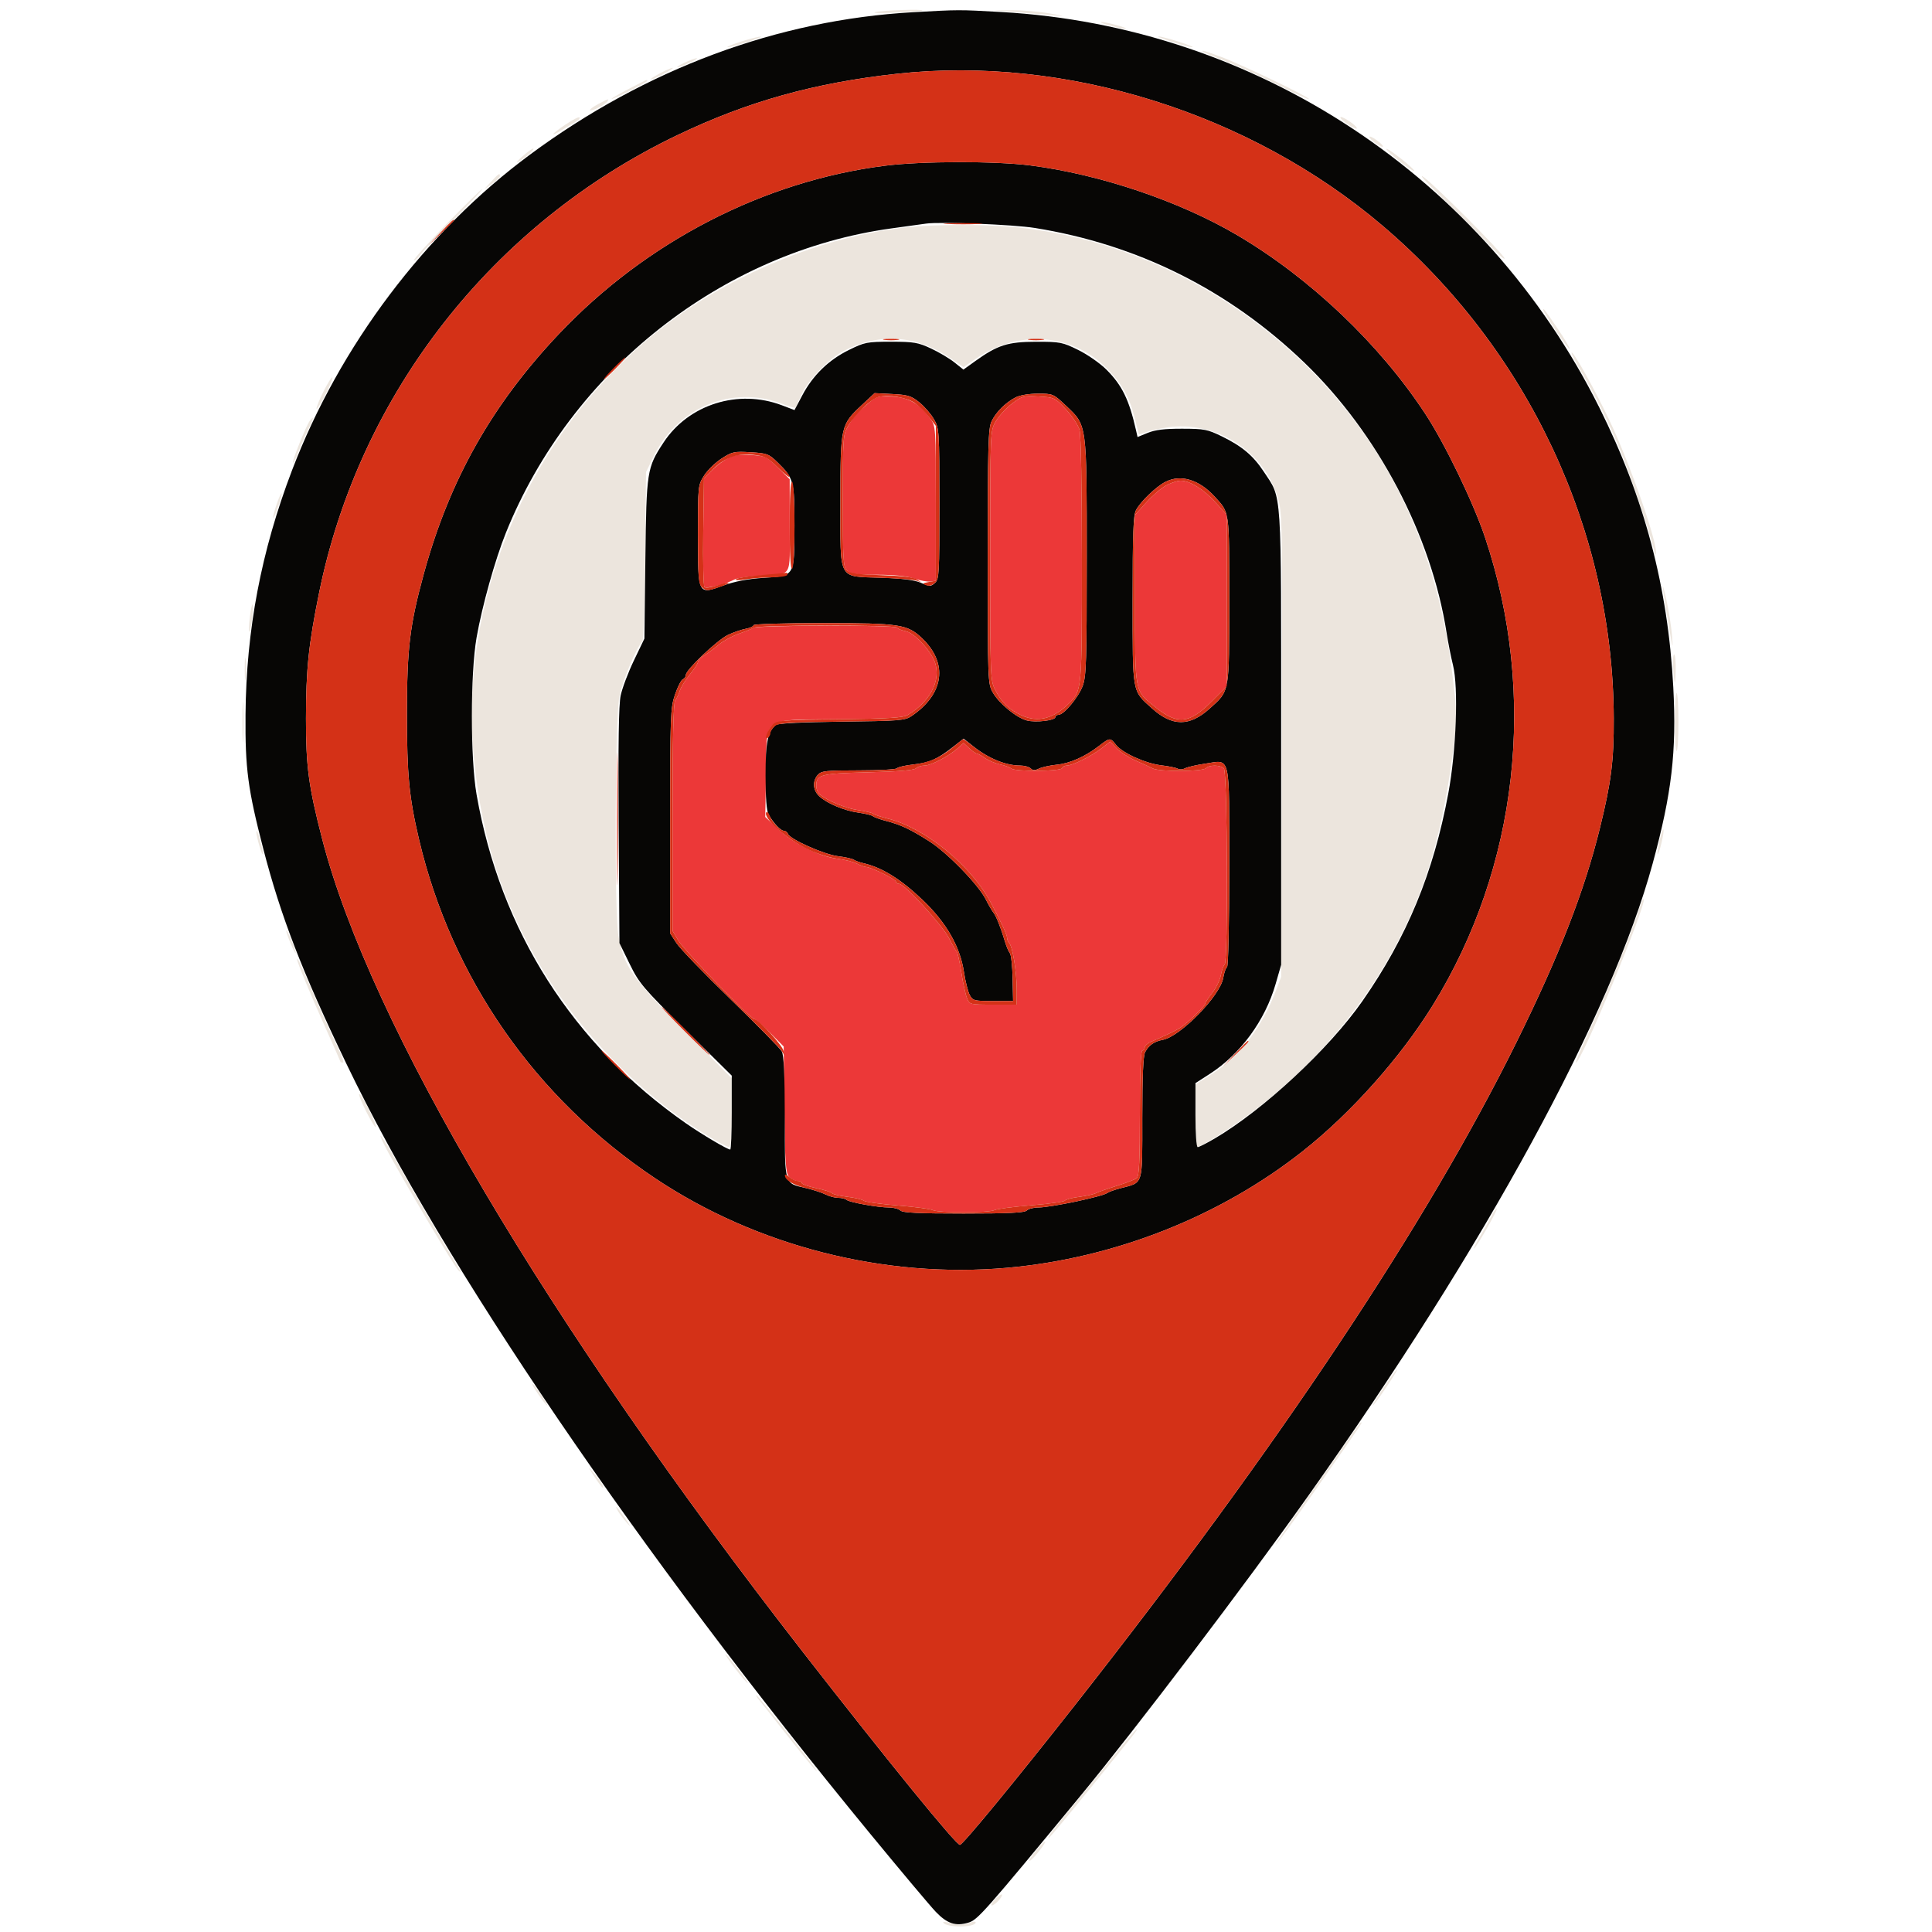 <svg xmlns="http://www.w3.org/2000/svg" width="20" height="20" viewBox="0 0 800 800" version="1.1"><path d="M 359.977 166.646 C 354.758 170.997, 353.668 172.203, 351.241 176.316 C 349.067 180, 349 180.933, 349 207.402 C 349 232.568, 349.142 234.819, 350.829 236.345 C 352.289 237.667, 354.800 238, 363.294 238 C 370.303 238, 375.498 238.532, 378.529 239.561 C 381.058 240.420, 384.111 240.982, 385.314 240.811 L 387.500 240.500 387.500 208.500 C 387.500 176.631, 387.490 176.487, 385.180 173.248 C 380.882 167.222, 376.404 164.621, 369.580 164.186 C 363.958 163.828, 363.091 164.050, 359.977 166.646 M 418.966 167.196 C 416.516 169.064, 413.504 172.372, 412.272 174.547 C 410.034 178.498, 410.033 178.523, 410.016 230.039 C 410.001 279.369, 410.084 281.743, 411.971 285.443 C 414.725 290.845, 417.780 293.843, 422.917 296.187 C 429.776 299.316, 436.252 297.657, 442.822 291.087 C 447.988 285.921, 448 285.775, 447.994 231.782 C 447.991 202.021, 447.589 180.072, 447.009 178 C 446.470 176.075, 443.939 172.261, 441.384 169.525 C 436.834 164.653, 436.601 164.543, 430.079 164.174 C 423.783 163.819, 423.178 163.983, 418.966 167.196 M 300.935 190.004 C 298.975 191.104, 296.050 193.381, 294.435 195.065 L 291.500 198.127 291.195 220.208 C 291.027 232.353, 291.252 242.650, 291.695 243.092 C 292.486 243.880, 300.780 241.773, 304.292 239.891 C 305.277 239.363, 309.777 238.693, 314.292 238.402 C 328.509 237.485, 327 239.943, 327 217.693 L 327 198.425 322.108 193.606 C 317.453 189.022, 316.905 188.768, 310.858 188.396 C 305.845 188.087, 303.746 188.427, 300.935 190.004 M 482.882 201 C 480.892 202.052, 477.180 205.231, 474.632 208.064 L 470 213.216 470 248.122 C 470 287.701, 469.636 285.810, 478.631 293 C 487.635 300.198, 492.514 299.672, 501.670 290.515 L 508 284.185 508 248.701 L 508 213.216 503.363 208.058 C 498.455 202.600, 492.588 198.971, 488.790 199.044 C 487.530 199.069, 484.872 199.949, 482.882 201 M 312 259.971 C 311.175 260.440, 308.315 261.594, 305.645 262.535 C 302.975 263.476, 299.375 265.448, 297.645 266.917 C 295.915 268.386, 293.262 270.366, 291.750 271.317 C 290.238 272.268, 289 273.522, 289 274.105 C 289 274.687, 287.480 277.039, 285.622 279.332 C 283.764 281.624, 281.909 284.625, 281.500 286 C 281.090 287.375, 280.248 289.131, 279.628 289.903 C 278.827 290.900, 278.500 304.948, 278.500 338.403 L 278.500 385.500 280.902 389.500 C 283.423 393.697, 310.824 422, 312.367 422 C 312.858 422, 315.789 424.548, 318.880 427.663 L 324.500 433.326 324.799 459.388 C 325.054 481.636, 325.332 485.710, 326.704 487.225 C 327.587 488.201, 329.140 489, 330.155 489 C 331.170 489, 332 489.389, 332 489.863 C 332 490.338, 334.713 491.302, 338.029 492.006 C 341.345 492.710, 344.277 493.640, 344.545 494.073 C 344.813 494.506, 347.612 495.172, 350.766 495.553 C 353.920 495.935, 357.032 496.671, 357.682 497.190 C 358.333 497.708, 364.633 498.595, 371.682 499.160 C 378.732 499.725, 385.281 500.595, 386.236 501.094 C 388.494 502.272, 409.504 502.273, 411.764 501.095 C 412.719 500.597, 419.547 499.700, 426.937 499.101 C 434.327 498.503, 440.627 497.627, 440.937 497.154 C 441.247 496.682, 443.902 495.983, 446.837 495.601 C 449.773 495.220, 452.923 494.518, 453.837 494.041 C 454.752 493.563, 458.641 492.203, 462.480 491.018 C 466.320 489.832, 470.032 488.388, 470.730 487.809 C 471.697 487.007, 472 480.573, 472 460.878 C 472 444.293, 472.359 435, 473 435 C 473.550 435, 474 434.435, 474 433.744 C 474 433.053, 475.238 431.961, 476.750 431.317 C 482.051 429.059, 486.518 426.936, 488.518 425.723 C 491.318 424.025, 498.996 416.676, 498.998 415.691 C 498.999 415.247, 500.319 413.222, 501.930 411.191 C 503.542 409.161, 505.168 405.808, 505.544 403.739 C 505.919 401.670, 506.626 399.731, 507.113 399.430 C 508.551 398.541, 508.247 319.647, 506.800 318.200 C 505.284 316.684, 500.758 316.642, 499.270 318.130 C 497.867 319.533, 480.064 319.600, 477.393 318.212 C 476.352 317.671, 473.157 316.209, 470.292 314.963 C 467.428 313.717, 463.872 311.432, 462.390 309.885 L 459.696 307.073 456.098 309.868 C 451.938 313.099, 444.100 317, 441.768 317 C 440.887 317, 440.007 317.479, 439.812 318.064 C 439.353 319.440, 420.431 319.591, 418.743 318.232 C 418.059 317.681, 415.925 316.898, 414 316.491 C 412.075 316.084, 409.306 314.907, 407.846 313.876 C 406.386 312.844, 404.840 312, 404.410 312 C 403.980 312, 402.587 311.022, 401.314 309.826 L 399 307.651 396.750 309.690 C 393.083 313.014, 385.509 317, 382.862 317 C 381.508 317, 379.874 317.526, 379.231 318.169 C 378.460 318.940, 371.740 319.496, 359.468 319.803 C 339.601 320.301, 338 320.722, 338 325.449 C 338 326.717, 338.624 328.273, 339.387 328.906 C 342.618 331.588, 350.407 334.796, 355.244 335.438 C 358.107 335.818, 360.911 336.485, 361.475 336.920 C 362.039 337.355, 364.693 338.247, 367.373 338.901 C 382.991 342.714, 402.098 358.290, 410.373 373.954 C 414.861 382.451, 417 387.079, 417 388.295 C 417 389.013, 417.414 390.028, 417.919 390.550 C 419.300 391.977, 421 402.536, 421 409.684 L 421 416 411.244 416 C 401.536 416, 401.483 415.987, 400.384 413.250 C 399.777 411.738, 398.720 406.900, 398.035 402.500 C 397.351 398.100, 396.500 394.275, 396.145 394 C 395.790 393.725, 394.375 391.267, 393 388.539 C 390.292 383.164, 374.572 366, 372.357 366 C 371.611 366, 371 365.583, 371 365.073 C 371 364.110, 360.611 359.005, 358.629 358.994 C 358.008 358.990, 356.326 358.375, 354.892 357.627 C 353.458 356.878, 349.789 355.954, 346.739 355.573 C 339.190 354.630, 328.600 349.330, 322.185 343.285 L 316.871 338.277 317.185 320.386 C 317.613 296.058, 314.705 298.210, 347.688 297.812 C 368.440 297.561, 373.990 297.206, 376 296 C 386.162 289.903, 390.466 279.947, 386.250 272.291 C 383.387 267.091, 378.090 261.968, 374.922 261.334 C 373.292 261.008, 371.716 260.350, 371.420 259.871 C 370.726 258.747, 313.983 258.843, 312 259.971" stroke="none" fill="#ec3838" fill-rule="evenodd"/><path d="M 362.500 5.003 C 360.850 5.424, 364.450 5.533, 370.500 5.245 C 376.550 4.957, 381.688 4.559, 381.917 4.361 C 382.713 3.672, 365.482 4.241, 362.500 5.003 M 421 5.039 C 426.225 5.441, 433.200 6.030, 436.500 6.348 C 441.465 6.827, 441.120 6.687, 434.500 5.538 C 430.100 4.775, 423.125 4.186, 419 4.229 L 411.500 4.308 421 5.039 M 459.500 10.570 C 462.250 11.335, 465.175 11.930, 466 11.891 C 466.825 11.853, 465.250 11.195, 462.500 10.430 C 459.750 9.665, 456.825 9.070, 456 9.109 C 455.175 9.147, 456.750 9.805, 459.500 10.570 M 307.150 17.123 C 303.658 18.229, 300.973 19.306, 301.184 19.517 C 301.394 19.728, 304.927 18.834, 309.033 17.531 C 313.140 16.229, 315.825 15.151, 315 15.137 C 314.175 15.124, 310.643 16.017, 307.150 17.123 M 485.967 17.531 C 490.073 18.834, 493.604 19.729, 493.813 19.520 C 494.280 19.054, 481.239 14.968, 479.645 15.081 C 479.015 15.126, 481.860 16.229, 485.967 17.531 M 498.083 21.403 C 498.313 21.624, 503.116 23.632, 508.758 25.864 C 514.401 28.096, 524.188 32.565, 530.508 35.794 C 536.829 39.024, 542 41.370, 542 41.008 C 542 40.095, 514.026 26.668, 505.631 23.551 C 498.936 21.065, 497.232 20.580, 498.083 21.403 M 283.500 25.945 C 281.300 26.986, 279.950 27.841, 280.500 27.845 C 281.864 27.854, 289.755 24.161, 288.500 24.100 C 287.950 24.074, 285.700 24.904, 283.500 25.945 M 273 30.500 C 270.525 31.825, 268.950 32.910, 269.500 32.910 C 270.050 32.910, 272.525 31.825, 275 30.500 C 277.475 29.175, 279.050 28.090, 278.500 28.090 C 277.950 28.090, 275.475 29.175, 273 30.500 M 260 37 C 255.875 39.146, 252.849 40.923, 253.275 40.951 C 254.338 41.018, 268 34.094, 268 33.487 C 268 32.812, 268.329 32.668, 260 37 M 247.656 43.116 C 245.541 44.232, 244.037 45.370, 244.313 45.646 C 244.937 46.270, 250.649 43.376, 251.496 42.007 C 252.307 40.693, 252.177 40.731, 247.656 43.116 M 234.195 51.555 C 227.948 55.761, 227.274 57.166, 233.250 53.522 C 235.588 52.096, 238.171 50.530, 238.992 50.040 C 239.812 49.551, 240.237 48.904, 239.937 48.603 C 239.636 48.302, 237.052 49.631, 234.195 51.555 M 555.012 48.652 C 555.019 49.118, 556.644 50.549, 558.623 51.832 C 560.602 53.114, 562.051 53.654, 561.843 53.030 C 561.365 51.594, 554.996 47.511, 555.012 48.652 M 567.031 56.682 C 567.074 57.779, 572.006 61.328, 572.626 60.707 C 572.895 60.438, 571.739 59.238, 570.058 58.041 C 568.376 56.844, 567.014 56.232, 567.031 56.682 M 216.477 64.613 C 214.289 66.534, 213.400 67.639, 214.500 67.069 C 217.221 65.660, 221.379 62.046, 220.868 61.535 C 220.640 61.307, 218.664 62.692, 216.477 64.613 M 574.056 61.684 C 574.130 62.765, 585.004 71.329, 585.577 70.757 C 585.821 70.512, 583.317 68.187, 580.011 65.590 C 576.705 62.992, 574.025 61.235, 574.056 61.684 M 203.437 75.170 L 200.500 78.341 203.750 76.102 C 205.537 74.871, 207 73.444, 207 72.932 C 207 71.503, 206.604 71.752, 203.437 75.170 M 598.218 82.916 C 604.664 89.086, 612.876 97.309, 616.468 101.189 C 620.061 105.069, 623 107.705, 623 107.046 C 623 105.478, 592.248 74.680, 589 72.996 C 587.625 72.282, 591.773 76.747, 598.218 82.916 M 185.086 92.586 C 177.279 100.637, 171.134 107.468, 171.432 107.765 C 171.729 108.062, 172.949 106.999, 174.142 105.403 C 175.336 103.806, 181.650 97.145, 188.174 90.601 C 194.698 84.056, 199.866 78.532, 199.658 78.325 C 199.451 78.118, 192.894 84.535, 185.086 92.586 M 375.996 94.064 C 340.832 97.803, 302.964 113.306, 274.039 135.805 C 219.460 178.260, 189.234 248.280, 196.402 315.659 C 199.832 347.904, 208.007 373.187, 223.549 399.619 C 239.993 427.585, 265.744 453.772, 293.127 470.376 C 297.321 472.919, 301.259 475, 301.877 475 C 302.655 475, 303 470.625, 303 460.746 L 303 446.491 283.146 426.496 C 261.568 404.763, 258.443 400.259, 256.082 387.488 C 254.346 378.096, 254.641 298.050, 256.447 288.612 C 257.677 282.187, 263.148 268.975, 266.031 265.471 C 266.497 264.905, 267.018 248.930, 267.189 229.971 L 267.500 195.500 270.804 188.743 C 280.606 168.700, 303.086 159.448, 323.460 167.071 C 326.583 168.239, 329.237 169.039, 329.359 168.848 C 329.480 168.656, 330.655 166.129, 331.970 163.230 C 334.661 157.298, 343.378 148.378, 349.575 145.217 C 364.218 137.746, 379.305 138.759, 393.256 148.150 L 399.013 152.024 404.023 148.578 C 421.739 136.391, 443.713 137.976, 458.224 152.487 C 464.376 158.639, 467.648 164.385, 469.739 172.705 C 470.678 176.442, 471.509 179.625, 471.584 179.778 C 471.660 179.931, 473.023 179.552, 474.611 178.936 C 476.200 178.320, 480.088 177.441, 483.252 176.984 C 503.365 174.073, 523.162 186.555, 529.020 205.840 C 531.019 212.421, 531.053 214.393, 530.777 308.525 L 530.496 404.500 528.293 410.275 C 522.489 425.492, 513.148 437.570, 501.485 444.936 L 495 449.031 495 462.015 C 495 469.157, 495.298 475, 495.662 475 C 496.770 475, 505.123 469.978, 512 465.177 C 539.030 446.308, 561.031 422.128, 576.308 394.500 C 590.484 368.864, 597.730 344.234, 602.279 306.221 C 603.103 299.334, 603.092 294.180, 602.235 286.221 C 598.953 255.712, 592.510 231.474, 581.509 208.250 C 551.771 145.474, 488.797 100.900, 420.144 94.035 C 408.410 92.862, 387.169 92.876, 375.996 94.064 M 639 128.359 C 639 128.740, 641.475 132.749, 644.500 137.267 C 647.525 141.785, 650 145.031, 650 144.479 C 650 143.927, 647.723 140.116, 644.941 136.012 C 639.429 127.881, 639 127.328, 639 128.359 M 654.571 153.566 C 660.590 163.748, 666.035 174.691, 670.919 186.428 C 675.151 196.596, 684.942 225.908, 685.079 228.819 C 685.122 229.743, 685.369 229.985, 685.627 229.356 C 686.896 226.260, 674.982 191.952, 666.403 174 C 660.151 160.915, 651.842 146.008, 650.799 146.003 C 650.413 146.001, 652.111 149.405, 654.571 153.566 M 134.065 161.870 C 132.379 165.210, 131.022 168.518, 131.049 169.221 C 131.076 169.925, 132.680 167.417, 134.614 163.648 C 136.548 159.880, 137.905 156.572, 137.631 156.297 C 137.356 156.022, 135.751 158.530, 134.065 161.870 M 128.274 174.250 C 126.835 176.101, 120.792 191.125, 121.286 191.620 C 121.520 191.853, 122.517 189.897, 123.501 187.272 C 124.486 184.648, 126.358 180.363, 127.662 177.750 C 129.981 173.106, 130.218 171.747, 128.274 174.250 M 114.612 208.624 C 113.726 211.227, 113.033 213.839, 113.073 214.428 C 113.113 215.018, 114.012 213.061, 115.070 210.080 C 116.128 207.099, 116.821 204.487, 116.609 204.276 C 116.398 204.065, 115.499 206.021, 114.612 208.624 M 688.621 244 C 688.942 246.475, 690.041 253.450, 691.064 259.500 C 692.602 268.606, 692.829 269.294, 692.377 263.500 C 692.076 259.650, 690.977 252.675, 689.934 248 C 688.891 243.325, 688.300 241.525, 688.621 244 M 103.462 255.462 C 103.075 258.558, 102.974 261.308, 103.238 261.572 C 103.502 261.836, 104.018 259.502, 104.385 256.385 C 104.751 253.268, 104.851 250.518, 104.608 250.274 C 104.364 250.031, 103.848 252.365, 103.462 255.462 M 101.336 277 C 101.336 281.125, 101.513 282.813, 101.728 280.750 C 101.944 278.688, 101.944 275.313, 101.728 273.250 C 101.513 271.188, 101.336 272.875, 101.336 277 M 692.785 275.750 C 693.303 283.967, 693.723 284.745, 693.864 277.750 C 693.939 274.038, 693.659 271, 693.243 271 C 692.826 271, 692.620 273.137, 692.785 275.750 M 100.392 299 C 100.392 306.425, 100.549 309.462, 100.742 305.750 C 100.934 302.038, 100.934 295.962, 100.742 292.250 C 100.549 288.538, 100.392 291.575, 100.392 299 M 693.500 299 C 693.500 305.600, 693.837 311, 694.250 311 C 694.663 311, 695 305.600, 695 299 C 695 292.400, 694.663 287, 694.250 287 C 693.837 287, 693.500 292.400, 693.500 299 M 106.166 344.500 C 106.153 346.629, 108.731 355.192, 108.876 353.500 C 108.923 352.950, 108.335 350.250, 107.570 347.500 C 106.805 344.750, 106.173 343.400, 106.166 344.500 M 687.154 348.154 C 686.501 350.984, 686.148 353.481, 686.370 353.704 C 686.593 353.926, 687.326 351.809, 688 349 C 688.674 346.191, 689.027 343.693, 688.783 343.450 C 688.540 343.207, 687.807 345.324, 687.154 348.154 M 678.977 375.683 C 675.213 387.434, 665.547 410.864, 655.640 432.250 C 653.666 436.512, 652.290 440, 652.583 440 C 654.762 440, 682.159 373.825, 680.618 372.284 C 680.388 372.054, 679.649 373.584, 678.977 375.683 M 118.644 385.996 C 119 387.369, 120.126 390.294, 121.147 392.496 C 122.168 394.698, 122.712 395.377, 122.356 394.004 C 122 392.631, 120.874 389.706, 119.853 387.504 C 118.832 385.302, 118.288 384.623, 118.644 385.996 M 123 397.258 C 123 398.358, 128.853 412.433, 134.942 425.972 C 138.274 433.382, 141 439.570, 141 439.722 C 141 439.875, 141.456 440, 142.013 440 C 142.569 440, 141.498 436.962, 139.631 433.250 C 137.764 429.538, 133.425 419.975, 129.988 412 C 123.960 398.010, 123 395.985, 123 397.258 M 151.552 460.102 C 153.519 464.009, 155.346 466.987, 155.613 466.720 C 156.277 466.056, 149.768 453, 148.773 453 C 148.334 453, 149.584 456.196, 151.552 460.102 M 160.971 477.576 C 168.963 492.158, 188.198 524.482, 189.786 526 C 191.210 527.361, 191.215 527.269, 189.841 525 C 182.159 512.310, 171.077 493.292, 165.493 483.212 C 161.748 476.453, 158.222 470.637, 157.657 470.288 C 157.091 469.938, 158.583 473.218, 160.971 477.576 M 617.725 503.263 C 616.827 505.043, 614.684 508.863, 612.963 511.750 C 611.243 514.638, 610.054 517, 610.322 517 C 611.096 517, 620.292 500.959, 619.801 500.467 C 619.557 500.224, 618.623 501.482, 617.725 503.263 M 573 574.500 C 570.216 578.625, 568.164 582, 568.439 582 C 568.714 582, 571.216 578.625, 574 574.500 C 576.784 570.375, 578.836 567, 578.561 567 C 578.286 567, 575.784 570.375, 573 574.500 M 223 577.500 C 224.703 579.975, 226.321 582, 226.596 582 C 226.871 582, 225.703 579.975, 224 577.500 C 222.297 575.025, 220.679 573, 220.404 573 C 220.129 573, 221.297 575.025, 223 577.500 M 557.853 596.718 C 554.989 600.963, 547.078 612.266, 540.275 621.837 C 533.471 631.407, 528.068 639.401, 528.268 639.601 C 528.467 639.801, 535.775 629.735, 544.507 617.232 C 564.614 588.443, 564.237 589, 563.599 589 C 563.303 589, 560.717 592.473, 557.853 596.718 M 245.977 611.250 C 247.693 613.862, 249.315 616, 249.583 616 C 250.367 616, 248.310 612.741, 245.479 609.500 C 243.256 606.956, 243.332 607.221, 245.977 611.250 M 255.915 625.750 C 256.458 626.712, 258.084 628.850, 259.530 630.500 C 261.520 632.771, 261.370 632.345, 258.910 628.750 C 255.699 624.055, 254.005 622.359, 255.915 625.750 M 304.500 691 C 307.039 694.300, 309.342 697, 309.617 697 C 309.892 697, 308.039 694.300, 305.500 691 C 302.961 687.700, 300.658 685, 300.383 685 C 300.108 685, 301.961 687.700, 304.500 691 M 314.198 703.750 C 315.027 704.712, 320.107 711.125, 325.487 718 C 334.097 729.002, 340.705 736.806, 337.341 732 C 334.030 727.270, 313.754 702, 313.269 702 C 312.951 702, 313.368 702.788, 314.198 703.750 M 461.858 726.250 C 457.325 731.888, 449.512 741.450, 444.494 747.500 C 435.333 758.546, 433.488 761, 434.344 761 C 434.598 761, 441.468 752.788, 449.609 742.750 C 470.996 716.382, 471.296 716, 470.670 716 C 470.355 716, 466.390 720.612, 461.858 726.250 M 429.133 766.133 C 427.293 768.326, 425.984 770.318, 426.226 770.560 C 426.468 770.801, 428.136 769.170, 429.933 766.933 C 434.190 761.637, 433.493 760.940, 429.133 766.133 M 411.996 786.504 C 410.707 787.877, 410.110 789, 410.671 789 C 411.948 789, 415.495 785.162, 414.831 784.498 C 414.562 784.228, 413.286 785.131, 411.996 786.504 M 390.567 796.109 C 391.928 798.311, 404 798.220, 404 796.007 C 404 795.549, 402.659 795.680, 401.020 796.299 C 398.869 797.110, 396.929 797.127, 394.052 796.359 C 391.859 795.774, 390.291 795.661, 390.567 796.109" stroke="none" fill="#ece5dd" fill-rule="evenodd"/><path d="M 378 5.068 C 322.034 8.234, 267.477 28.516, 219.500 63.992 C 176.177 96.027, 140.575 143.250, 120.918 194.752 C 108.150 228.206, 101.942 260.857, 101.667 296 C 101.493 318.214, 102.631 326.817, 109.001 351.406 C 116.302 379.591, 125.030 402.163, 143.449 440.500 C 183.377 523.601, 264.313 642.562, 360.494 759.514 C 373.140 774.892, 385.290 789.355, 387.494 791.655 C 392.163 796.528, 395.706 797.704, 400.970 796.127 C 404.838 794.968, 407.277 792.210, 447.500 743.500 C 470.265 715.932, 515.611 656.196, 541.842 619.221 C 615.252 515.743, 667.271 420.209, 684.353 357.500 C 692.262 328.467, 694.274 311.230, 692.869 284.546 C 690.688 243.121, 680.904 206.122, 662.246 168.753 C 614.611 73.344, 520.163 10.905, 414.500 4.971 C 396.882 3.982, 397.219 3.981, 378 5.068 M 371.500 30.536 C 337.252 34.283, 309.619 41.999, 280.500 55.946 C 203.989 92.591, 148.874 163.002, 132.125 245.500 C 127.777 266.917, 126.714 277.090, 126.692 297.500 C 126.670 317.391, 127.787 325.679, 133.428 347.500 C 153.214 424.034, 226.384 547.774, 332.408 684 C 368.017 729.752, 395.940 764.041, 397.493 763.924 C 398.724 763.830, 420.316 737.593, 445.160 706 C 529.517 598.728, 590.910 506.547, 627.976 431.500 C 645.712 395.591, 656.085 368.943, 662.525 342.742 C 667.171 323.841, 668.289 314.968, 668.227 297.500 C 667.949 219.721, 632.700 144.640, 572.399 93.385 C 517.571 46.783, 441.243 22.904, 371.500 30.536 M 366.500 68.612 C 316.342 74.940, 267.619 100.062, 231.508 138.215 C 203.688 167.608, 186.154 198.699, 175.524 237.482 C 169.697 258.744, 168.508 268.575, 168.507 295.500 C 168.505 320.825, 169.403 330.180, 173.506 347.595 C 187.036 405.018, 221.692 454.762, 271.234 487.871 C 313.329 516.003, 366.249 529.473, 417 524.974 C 461.377 521.040, 505 503.845, 539.360 476.745 C 559.376 460.958, 579.807 438.049, 593.246 416.324 C 628.680 359.040, 636.689 287.628, 614.966 222.657 C 610.143 208.233, 598.413 183.934, 590.269 171.500 C 571.283 142.512, 542.596 115.226, 512.368 97.406 C 488.458 83.310, 455.521 72.201, 426.699 68.511 C 412.106 66.643, 381.704 66.694, 366.500 68.612 M 383.500 92.585 C 381.850 92.821, 375.425 93.710, 369.222 94.561 C 299.020 104.194, 236.543 153.489, 209.492 220.589 C 205.016 231.692, 199.612 250.991, 197.337 264 C 194.739 278.852, 194.739 314.148, 197.337 329 C 207.205 385.420, 237.165 432.477, 284 465.120 C 290.560 469.692, 301.211 476, 302.372 476 C 302.717 476, 303 469.113, 303 460.695 L 303 445.391 283.971 426.576 C 266.181 408.986, 264.666 407.199, 260.721 399.130 L 256.500 390.500 256.176 342 C 255.950 308.057, 256.199 291.849, 257.006 288 C 257.640 284.975, 260.110 278.436, 262.495 273.470 L 266.831 264.439 267.235 231.470 C 267.684 194.888, 267.865 193.732, 274.766 183.222 C 285.137 167.427, 305.721 160.962, 323.784 167.826 L 328.988 169.803 332.239 163.652 C 336.610 155.381, 343.127 149.048, 351.512 144.920 C 358.085 141.683, 359.022 141.500, 368.979 141.501 C 378.402 141.502, 380.126 141.793, 385.500 144.299 C 388.800 145.838, 393.173 148.434, 395.218 150.070 L 398.936 153.043 403.832 149.525 C 413.092 142.872, 417.308 141.532, 429.021 141.515 C 438.992 141.501, 439.905 141.679, 446.488 144.920 C 450.309 146.800, 455.549 150.454, 458.134 153.039 C 464.638 159.543, 467.555 165.526, 470.415 178.236 L 471.031 180.971 475.265 179.236 C 478.330 177.979, 482.262 177.506, 489.500 177.521 C 498.688 177.540, 500.028 177.800, 506 180.724 C 514.336 184.804, 518.928 188.667, 523.251 195.234 C 530.937 206.910, 530.500 200.258, 530.500 305.500 L 530.500 399.500 528.190 407.500 C 523.834 422.583, 513.643 436.500, 500.979 444.659 L 495.017 448.500 495.009 461.750 C 495.004 469.423, 495.398 475, 495.946 475 C 496.467 475, 499.602 473.412, 502.914 471.471 C 523.110 459.634, 550.412 434.240, 564.163 414.500 C 582.584 388.056, 593.564 361.506, 599.711 328.538 C 603.016 310.815, 603.971 284.641, 601.650 275.392 C 600.837 272.151, 599.644 266.125, 599 262 C 592.684 221.568, 570.434 179.312, 540.104 150.150 C 508.797 120.049, 471.146 101.239, 428.500 94.394 C 419.619 92.968, 389.329 91.751, 383.500 92.585 M 356.992 167.604 C 348.074 175.946, 348 176.273, 348 207.514 C 348 241.079, 346.664 238.586, 365 239.226 C 373.683 239.528, 378.693 240.176, 381.406 241.345 C 385.054 242.917, 385.433 242.918, 387.156 241.359 C 388.873 239.805, 388.999 237.557, 388.984 208.595 C 388.968 178.264, 388.912 177.404, 386.734 173.595 C 385.505 171.447, 382.779 168.304, 380.677 166.611 C 377.335 163.920, 375.926 163.485, 369.497 163.160 L 362.140 162.788 356.992 167.604 M 420.500 164.569 C 416.322 166.738, 412.372 170.696, 410.546 174.544 C 409.212 177.355, 409 185.026, 409 230.453 C 409 282.355, 409.030 283.156, 411.131 286.802 C 413.753 291.353, 420.911 297.215, 425.212 298.332 C 428.898 299.290, 437 298.332, 437 296.939 C 437 296.422, 437.584 296, 438.297 296 C 440.520 296, 446.599 288.716, 448.339 283.967 C 449.801 279.975, 450 273.663, 450 231.154 C 450 175.070, 450.164 176.283, 441.462 168.052 C 436.203 163.078, 436.022 163, 429.810 163.006 C 426.061 163.010, 422.282 163.644, 420.500 164.569 M 298.794 189.868 C 296.206 191.536, 292.943 194.714, 291.544 196.930 C 289.034 200.907, 289 201.231, 289 221.325 C 289 246.518, 288.897 246.312, 299.557 242.440 C 304.182 240.761, 309.663 239.710, 315.974 239.294 C 329.219 238.420, 328.925 238.905, 328.967 217.904 C 329.004 199.293, 328.668 198.006, 322.108 191.604 C 318.341 187.927, 317.703 187.682, 310.808 187.272 C 304.005 186.867, 303.175 187.046, 298.794 189.868 M 482.500 199.565 C 478.646 201.560, 472.240 207.728, 470.418 211.200 C 469.273 213.380, 469 220.576, 469 248.500 C 469 287.618, 468.680 285.829, 477.031 293.338 C 485.411 300.872, 492.562 300.897, 500.878 293.420 C 509.256 285.888, 509 287.307, 509 248.333 C 509 211.014, 509.203 212.458, 503.001 205.665 C 496.499 198.543, 488.864 196.271, 482.500 199.565 M 312 258.889 C 312 259.377, 310.494 260.060, 308.654 260.405 C 306.813 260.750, 303.528 261.893, 301.352 262.944 C 296.931 265.080, 284 277.383, 284 279.453 C 284 280.186, 283.438 281.002, 282.750 281.266 C 282.063 281.530, 280.600 284.390, 279.500 287.623 C 277.613 293.168, 277.500 296.126, 277.500 340 L 277.500 386.500 280.136 390.550 C 281.586 392.777, 291.711 403.274, 302.636 413.875 C 313.561 424.477, 323.047 434.129, 323.715 435.325 C 324.574 436.865, 324.939 444.829, 324.965 462.595 C 325.005 491.228, 324.580 489.829, 333.895 492.007 C 336.862 492.701, 340.462 493.881, 341.895 494.628 C 343.328 495.376, 345.647 495.990, 347.050 495.994 C 348.452 495.997, 350.027 496.377, 350.550 496.839 C 351.731 497.882, 363.536 500, 368.165 500 C 370.054 500, 372.162 500.563, 372.850 501.250 C 373.783 502.183, 380.413 502.500, 399 502.500 C 417.587 502.500, 424.217 502.183, 425.150 501.250 C 425.838 500.562, 427.998 499.999, 429.950 499.999 C 435.089 499.997, 456.623 495.459, 458.500 493.982 C 459.050 493.550, 461.525 492.665, 464 492.016 C 473.572 489.508, 473 491.359, 473 462.911 C 473 445.790, 473.368 437.178, 474.163 435.684 C 475.716 432.768, 477.877 431.261, 481.500 430.567 C 488.808 429.166, 505.266 412.305, 506.509 404.944 C 506.875 402.781, 507.585 400.757, 508.087 400.446 C 508.614 400.121, 509 382.617, 509 359.096 C 509 311.485, 509.731 314.619, 499 316.223 C 495.425 316.758, 491.694 317.616, 490.709 318.131 C 489.724 318.646, 488.375 318.732, 487.710 318.321 C 487.046 317.910, 484.015 317.281, 480.975 316.923 C 474.377 316.145, 464.801 311.834, 462.131 308.439 C 459.729 305.386, 459.571 305.394, 455.144 308.820 C 449.358 313.298, 443.095 316.090, 437.593 316.645 C 434.792 316.927, 431.478 317.653, 430.230 318.259 C 428.546 319.075, 427.655 319.055, 426.780 318.180 C 426.131 317.531, 424.182 317, 422.449 317 C 416.556 317, 409.442 314.119, 403.250 309.225 L 399 305.866 394.750 309.194 C 388.141 314.370, 384.939 315.794, 378.200 316.557 C 374.765 316.945, 371.714 317.654, 371.419 318.132 C 371.123 318.609, 364.003 319, 355.596 319 C 342.057 319, 340.121 319.209, 338.655 320.829 C 336.336 323.392, 336.596 327.278, 339.250 329.727 C 342.479 332.707, 349.701 335.720, 355.500 336.508 C 358.250 336.882, 360.950 337.551, 361.500 337.996 C 362.050 338.441, 364.525 339.325, 367 339.961 C 372.991 341.501, 377.184 343.489, 384.992 348.497 C 392.427 353.265, 405.150 366.389, 408.190 372.425 C 409.319 374.666, 410.736 377.115, 411.340 377.866 C 412.495 379.304, 414.416 384.135, 416.165 390 C 416.738 391.925, 417.636 394.026, 418.159 394.669 C 418.682 395.312, 419.198 400.037, 419.305 405.169 L 419.500 414.500 411.187 414.500 C 403.341 414.500, 402.799 414.359, 401.543 412 C 400.811 410.625, 399.734 406.340, 399.149 402.479 C 397.540 391.863, 391.821 381.943, 381.848 372.471 C 372.871 363.945, 365.213 359.212, 357.500 357.421 C 355.850 357.038, 354.050 356.387, 353.500 355.974 C 352.950 355.562, 350.025 354.914, 347 354.535 C 341.203 353.809, 327.146 347.543, 326.286 345.302 C 326.011 344.586, 325.238 344, 324.567 344 C 323.234 344, 320.217 340.782, 318.250 337.264 C 317.418 335.774, 317 330.396, 317 321.167 C 317 307.257, 317.868 303.014, 321.297 300.168 C 322.074 299.523, 332.451 299.007, 348.526 298.813 C 372.542 298.524, 374.722 298.349, 377.452 296.503 C 390.951 287.369, 392.683 274.657, 381.838 264.318 C 375.733 258.499, 372.681 258.031, 340.750 258.015 C 324.639 258.006, 312 258.391, 312 258.889" stroke="none" fill="#070605" fill-rule="evenodd"/><path d="M 371.500 30.536 C 337.252 34.283, 309.619 41.999, 280.500 55.946 C 203.989 92.591, 148.874 163.002, 132.125 245.500 C 127.777 266.917, 126.714 277.090, 126.692 297.500 C 126.670 317.391, 127.787 325.679, 133.428 347.500 C 153.214 424.034, 226.384 547.774, 332.408 684 C 368.017 729.752, 395.940 764.041, 397.493 763.924 C 398.724 763.830, 420.316 737.593, 445.160 706 C 529.517 598.728, 590.910 506.547, 627.976 431.500 C 645.712 395.591, 656.085 368.943, 662.525 342.742 C 667.171 323.841, 668.289 314.968, 668.227 297.500 C 667.949 219.721, 632.700 144.640, 572.399 93.385 C 517.571 46.783, 441.243 22.904, 371.500 30.536 M 366.500 68.612 C 316.342 74.940, 267.619 100.062, 231.508 138.215 C 203.688 167.608, 186.154 198.699, 175.524 237.482 C 169.697 258.744, 168.508 268.575, 168.507 295.500 C 168.505 320.825, 169.403 330.180, 173.506 347.595 C 187.036 405.018, 221.692 454.762, 271.234 487.871 C 313.329 516.003, 366.249 529.473, 417 524.974 C 461.377 521.040, 505 503.845, 539.360 476.745 C 559.376 460.958, 579.807 438.049, 593.246 416.324 C 628.680 359.040, 636.689 287.628, 614.966 222.657 C 610.143 208.233, 598.413 183.934, 590.269 171.500 C 571.283 142.512, 542.596 115.226, 512.368 97.406 C 488.458 83.310, 455.521 72.201, 426.699 68.511 C 412.106 66.643, 381.704 66.694, 366.500 68.612 M 182.462 96.250 L 177.500 101.500 182.750 96.538 C 185.637 93.808, 188 91.446, 188 91.288 C 188 90.541, 187.074 91.372, 182.462 96.250 M 392.292 92.742 C 396.027 92.935, 401.877 92.934, 405.292 92.739 C 408.706 92.545, 405.650 92.387, 398.500 92.389 C 391.350 92.390, 388.556 92.550, 392.292 92.742 M 366.250 140.716 C 367.762 140.945, 370.238 140.945, 371.750 140.716 C 373.262 140.487, 372.025 140.300, 369 140.300 C 365.975 140.300, 364.738 140.487, 366.250 140.716 M 426.250 140.716 C 427.762 140.945, 430.238 140.945, 431.750 140.716 C 433.262 140.487, 432.025 140.300, 429 140.300 C 425.975 140.300, 424.738 140.487, 426.250 140.716 M 254 152.500 C 251.571 154.975, 249.809 157, 250.084 157 C 250.359 157, 252.571 154.975, 255 152.500 C 257.429 150.025, 259.191 148, 258.916 148 C 258.641 148, 256.429 150.025, 254 152.500 M 356.992 167.604 C 348.074 175.946, 348 176.273, 348 207.514 C 348 241.070, 346.663 238.574, 365 239.251 C 371.875 239.505, 378.400 240.036, 379.500 240.432 L 381.500 241.151 379.500 239.843 C 378.213 239.001, 373.042 238.405, 365 238.171 C 355.483 237.895, 352.082 237.436, 350.750 236.249 C 349.164 234.836, 349 232.130, 349 207.402 C 349 180.944, 349.068 179.999, 351.239 176.307 C 354.036 171.552, 360.752 165.168, 363.804 164.363 C 367.884 163.288, 375.624 164.596, 378.875 166.911 C 380.596 168.136, 383.241 170.760, 384.752 172.741 L 387.500 176.342 387.500 208.410 L 387.500 240.479 384.500 241.017 C 381.967 241.471, 381.795 241.671, 383.395 242.302 C 384.626 242.787, 385.939 242.460, 387.145 241.369 C 388.877 239.802, 388.999 237.624, 388.984 208.595 C 388.968 178.264, 388.912 177.404, 386.734 173.595 C 385.505 171.447, 382.779 168.304, 380.677 166.611 C 377.335 163.920, 375.926 163.485, 369.497 163.160 L 362.140 162.788 356.992 167.604 M 420.500 164.569 C 416.322 166.738, 412.372 170.696, 410.546 174.544 C 409.212 177.355, 409 185.026, 409 230.453 C 409 282.355, 409.030 283.156, 411.131 286.802 C 413.753 291.353, 420.911 297.215, 425.212 298.332 C 428.898 299.290, 437 298.332, 437 296.939 C 437 296.422, 437.584 296, 438.297 296 C 440.520 296, 446.599 288.716, 448.339 283.967 C 449.801 279.975, 450 273.663, 450 231.154 C 450 175.070, 450.164 176.283, 441.462 168.052 C 436.203 163.078, 436.022 163, 429.810 163.006 C 426.061 163.010, 422.282 163.644, 420.500 164.569 M 418.966 167.196 C 416.516 169.064, 413.504 172.372, 412.272 174.547 C 410.034 178.498, 410.033 178.523, 410.016 230.039 C 410.001 279.369, 410.084 281.743, 411.971 285.443 C 414.725 290.845, 417.780 293.843, 422.917 296.187 C 429.776 299.316, 436.252 297.657, 442.822 291.087 C 447.988 285.921, 448 285.775, 447.994 231.782 C 447.991 202.021, 447.589 180.072, 447.009 178 C 446.470 176.075, 443.939 172.261, 441.384 169.525 C 436.834 164.653, 436.601 164.543, 430.079 164.174 C 423.783 163.819, 423.178 163.983, 418.966 167.196 M 298.794 189.868 C 296.206 191.536, 292.943 194.714, 291.544 196.930 C 289.034 200.907, 289 201.231, 289 221.325 C 289 239.509, 289.189 241.861, 290.763 243.286 C 292.372 244.742, 292.945 244.744, 297.300 243.310 C 299.925 242.446, 301.889 241.555, 301.664 241.330 C 301.439 241.106, 299.292 241.598, 296.892 242.425 C 294.492 243.252, 292.160 243.560, 291.709 243.109 C 291.258 242.658, 291.027 232.353, 291.195 220.208 L 291.500 198.127 294.480 195.019 C 299.530 189.751, 304.972 187.614, 311.597 188.298 C 316.738 188.828, 317.808 189.371, 322.159 193.657 C 324.822 196.279, 327 197.973, 327 197.421 C 327 196.868, 325.003 194.457, 322.563 192.062 C 318.283 187.861, 317.868 187.692, 310.813 187.272 C 304.004 186.867, 303.176 187.046, 298.794 189.868 M 482.500 199.565 C 478.646 201.560, 472.240 207.728, 470.418 211.200 C 469.273 213.380, 469 220.576, 469 248.500 C 469 287.618, 468.680 285.829, 477.031 293.338 C 485.411 300.872, 492.562 300.897, 500.878 293.420 C 509.256 285.888, 509 287.307, 509 248.333 C 509 211.014, 509.203 212.458, 503.001 205.665 C 496.499 198.543, 488.864 196.271, 482.500 199.565 M 327 217.500 C 327 229.657, 327.347 235.904, 328 235.500 C 328.605 235.126, 329 228.009, 329 217.500 C 329 206.991, 328.605 199.874, 328 199.500 C 327.347 199.096, 327 205.343, 327 217.500 M 482.882 201 C 480.892 202.052, 477.180 205.231, 474.632 208.064 L 470 213.216 470 248.122 C 470 287.701, 469.636 285.810, 478.631 293 C 487.635 300.198, 492.514 299.672, 501.670 290.515 L 508 284.185 508 248.701 L 508 213.216 503.363 208.058 C 498.455 202.600, 492.588 198.971, 488.790 199.044 C 487.530 199.069, 484.872 199.949, 482.882 201 M 315.594 238.096 C 310.146 238.545, 305.286 239.314, 304.795 239.805 C 304.271 240.329, 305.885 240.372, 308.701 239.908 C 311.341 239.474, 316.313 239.092, 319.750 239.060 C 323.210 239.027, 326 238.554, 326 238 C 326 237.450, 325.887 237.063, 325.750 237.140 C 325.613 237.217, 321.042 237.647, 315.594 238.096 M 312 258.889 C 312 259.377, 310.494 260.060, 308.654 260.405 C 306.813 260.750, 303.528 261.893, 301.352 262.944 C 296.931 265.080, 284 277.383, 284 279.453 C 284 280.186, 283.438 281.002, 282.750 281.266 C 282.063 281.530, 280.600 284.390, 279.500 287.623 C 277.613 293.168, 277.500 296.126, 277.500 340 L 277.500 386.500 280.136 390.550 C 281.586 392.777, 291.711 403.274, 302.636 413.875 C 313.561 424.477, 323.081 434.129, 323.792 435.325 C 325.056 437.454, 325.069 437.448, 324.402 435.022 C 323.710 432.505, 314.001 422, 312.367 422 C 310.824 422, 283.423 393.697, 280.902 389.500 L 278.500 385.500 278.500 338.403 C 278.500 304.948, 278.827 290.900, 279.628 289.903 C 280.248 289.131, 281.090 287.375, 281.500 286 C 281.909 284.625, 283.764 281.624, 285.622 279.332 C 287.480 277.039, 289 274.687, 289 274.105 C 289 273.522, 290.238 272.268, 291.750 271.317 C 293.262 270.366, 295.915 268.386, 297.645 266.917 C 299.375 265.448, 302.975 263.476, 305.645 262.534 C 308.315 261.593, 311.281 260.413, 312.236 259.911 C 314.456 258.747, 370.702 258.708, 371.420 259.871 C 371.716 260.350, 373.292 261.008, 374.922 261.334 C 378.090 261.968, 383.387 267.091, 386.250 272.291 C 390.466 279.947, 386.162 289.903, 376 296 C 373.990 297.206, 368.440 297.561, 347.688 297.812 C 324.206 298.096, 321.710 298.290, 320.037 299.963 C 317.891 302.109, 316.158 306.638, 317.893 305.566 C 318.502 305.190, 319 304.303, 319 303.596 C 319 302.889, 319.791 301.594, 320.759 300.718 C 322.252 299.367, 326.442 299.079, 348.509 298.813 C 372.542 298.524, 374.722 298.350, 377.452 296.503 C 390.951 287.369, 392.683 274.657, 381.838 264.318 C 375.733 258.499, 372.681 258.031, 340.750 258.015 C 324.639 258.006, 312 258.391, 312 258.889 M 255.460 339 C 255.460 363.475, 255.590 373.488, 255.749 361.250 C 255.908 349.013, 255.908 328.988, 255.749 316.750 C 255.590 304.513, 255.460 314.525, 255.460 339 M 395.007 309.066 C 389.648 313.646, 384.749 315.816, 378.060 316.573 C 374.702 316.953, 371.714 317.654, 371.419 318.132 C 371.123 318.609, 364.003 319, 355.596 319 C 342.057 319, 340.121 319.209, 338.655 320.829 C 336.336 323.392, 336.596 327.278, 339.250 329.727 C 342.479 332.707, 349.701 335.720, 355.500 336.508 C 358.250 336.882, 360.950 337.551, 361.500 337.996 C 362.050 338.441, 364.525 339.325, 367 339.961 C 372.991 341.501, 377.184 343.489, 384.992 348.497 C 392.427 353.265, 405.150 366.389, 408.190 372.425 C 409.319 374.666, 410.736 377.115, 411.340 377.866 C 412.495 379.304, 414.416 384.135, 416.165 390 C 416.738 391.925, 417.636 394.026, 418.159 394.669 C 418.682 395.312, 419.198 400.037, 419.305 405.169 L 419.500 414.500 411.187 414.500 C 403.341 414.500, 402.799 414.359, 401.543 412 C 400.811 410.625, 399.734 406.340, 399.149 402.479 C 397.540 391.863, 391.821 381.943, 381.848 372.471 C 372.871 363.945, 365.213 359.212, 357.500 357.421 C 355.850 357.038, 354.050 356.387, 353.500 355.974 C 352.950 355.562, 350.025 354.914, 347 354.535 C 341.203 353.809, 327.146 347.543, 326.286 345.302 C 326.011 344.586, 325.238 344, 324.567 344 C 323.080 344, 319.546 340.197, 318.625 337.607 C 318.256 336.566, 317.702 335.965, 317.395 336.271 C 315.364 338.303, 325.776 347.560, 334.999 351.922 C 338.451 353.555, 343.753 355.200, 346.780 355.578 C 349.807 355.956, 353.458 356.878, 354.892 357.627 C 356.326 358.375, 358.008 358.990, 358.629 358.994 C 360.611 359.005, 371 364.110, 371 365.073 C 371 365.583, 371.611 366, 372.357 366 C 374.572 366, 390.292 383.164, 393 388.539 C 394.375 391.267, 395.790 393.725, 396.145 394 C 396.500 394.275, 397.351 398.100, 398.035 402.500 C 398.720 406.900, 399.777 411.738, 400.384 413.250 C 401.483 415.987, 401.536 416, 411.244 416 L 421 416 421 409.684 C 421 402.536, 419.300 391.977, 417.919 390.550 C 417.414 390.027, 417 389.013, 417 388.295 C 417 387.079, 414.861 382.451, 410.373 373.954 C 402.098 358.290, 382.991 342.714, 367.373 338.901 C 364.693 338.247, 362.039 337.355, 361.475 336.920 C 360.911 336.485, 358.107 335.818, 355.244 335.438 C 350.407 334.796, 342.618 331.588, 339.387 328.906 C 338.624 328.273, 338 326.717, 338 325.449 C 338 320.722, 339.601 320.301, 359.468 319.803 C 371.740 319.496, 378.460 318.940, 379.231 318.169 C 379.874 317.526, 381.508 317, 382.862 317 C 385.509 317, 393.083 313.014, 396.750 309.690 L 399 307.651 401.314 309.826 C 402.587 311.022, 403.980 312, 404.410 312 C 404.840 312, 406.386 312.844, 407.846 313.876 C 409.306 314.907, 412.075 316.084, 414 316.491 C 415.925 316.898, 418.059 317.681, 418.743 318.232 C 420.431 319.591, 439.353 319.440, 439.812 318.064 C 440.007 317.479, 440.887 317, 441.768 317 C 444.100 317, 451.938 313.099, 456.098 309.868 L 459.696 307.073 462.390 309.885 C 463.872 311.432, 467.428 313.717, 470.292 314.963 C 473.157 316.209, 476.352 317.671, 477.393 318.212 C 480.064 319.600, 497.867 319.533, 499.270 318.130 C 500.758 316.642, 505.284 316.684, 506.800 318.200 C 508.247 319.647, 508.551 398.541, 507.113 399.430 C 506.626 399.731, 505.919 401.670, 505.544 403.739 C 505.168 405.808, 503.542 409.161, 501.930 411.191 C 500.319 413.222, 498.999 415.247, 498.998 415.691 C 498.996 416.676, 491.318 424.025, 488.518 425.723 C 486.518 426.936, 482.051 429.059, 476.750 431.317 C 475.238 431.961, 474 433.053, 474 433.744 C 474 434.435, 473.550 435, 473 435 C 472.359 435, 472 444.293, 472 460.878 C 472 480.573, 471.697 487.007, 470.730 487.809 C 470.032 488.388, 466.320 489.832, 462.480 491.018 C 458.641 492.203, 454.752 493.563, 453.837 494.041 C 452.923 494.518, 449.773 495.220, 446.837 495.601 C 443.902 495.983, 441.247 496.682, 440.937 497.154 C 440.627 497.627, 434.327 498.503, 426.937 499.101 C 419.547 499.700, 412.719 500.597, 411.764 501.095 C 409.504 502.273, 388.494 502.272, 386.236 501.094 C 385.281 500.595, 378.732 499.725, 371.682 499.160 C 364.633 498.595, 358.333 497.708, 357.682 497.190 C 357.032 496.671, 353.920 495.935, 350.766 495.553 C 347.612 495.172, 344.813 494.506, 344.545 494.073 C 344.277 493.640, 341.345 492.710, 338.029 492.006 C 334.713 491.302, 332 490.338, 332 489.863 C 332 489.389, 331.248 489, 330.329 489 C 329.410 489, 327.835 488.255, 326.829 487.345 C 325.823 486.435, 325 486.140, 325 486.690 C 325 488.631, 328.562 490.760, 333.895 492.007 C 336.862 492.701, 340.462 493.881, 341.895 494.628 C 343.328 495.376, 345.647 495.990, 347.050 495.994 C 348.452 495.997, 350.027 496.377, 350.550 496.839 C 351.731 497.882, 363.536 500, 368.165 500 C 370.054 500, 372.162 500.563, 372.850 501.250 C 373.783 502.183, 380.413 502.500, 399 502.500 C 417.587 502.500, 424.217 502.183, 425.150 501.250 C 425.838 500.563, 427.998 499.999, 429.950 499.999 C 435.089 499.997, 456.623 495.459, 458.500 493.982 C 459.050 493.550, 461.525 492.665, 464 492.016 C 473.572 489.508, 473 491.359, 473 462.911 C 473 445.790, 473.368 437.178, 474.163 435.684 C 475.716 432.768, 477.877 431.261, 481.500 430.567 C 488.808 429.166, 505.266 412.305, 506.509 404.944 C 506.875 402.781, 507.585 400.757, 508.087 400.446 C 508.614 400.121, 509 382.617, 509 359.096 C 509 311.485, 509.731 314.619, 499 316.223 C 495.425 316.758, 491.694 317.616, 490.709 318.131 C 489.724 318.646, 488.375 318.732, 487.710 318.321 C 487.046 317.910, 484.015 317.281, 480.975 316.923 C 474.377 316.145, 464.801 311.834, 462.131 308.439 C 459.729 305.386, 459.571 305.394, 455.144 308.820 C 449.358 313.298, 443.095 316.090, 437.593 316.645 C 434.792 316.927, 431.478 317.653, 430.230 318.259 C 428.546 319.075, 427.655 319.055, 426.780 318.180 C 426.131 317.531, 424.182 317, 422.449 317 C 416.588 317, 409.444 314.120, 403.332 309.292 C 401.039 307.481, 399.014 306.018, 398.832 306.041 C 398.649 306.063, 396.928 307.425, 395.007 309.066 M 283.500 427 C 288.979 432.500, 293.687 437, 293.962 437 C 294.237 437, 289.979 432.500, 284.500 427 C 279.021 421.500, 274.313 417, 274.038 417 C 273.763 417, 278.021 421.500, 283.500 427 M 511.462 436.250 L 506.500 441.500 511.750 436.538 C 516.628 431.926, 517.459 431, 516.712 431 C 516.554 431, 514.192 433.363, 511.462 436.250 M 254.500 441 C 257.766 444.300, 260.662 447, 260.937 447 C 261.212 447, 258.766 444.300, 255.500 441 C 252.234 437.700, 249.338 435, 249.063 435 C 248.788 435, 251.234 437.700, 254.500 441" stroke="none" fill="#d43117" fill-rule="evenodd"/></svg>